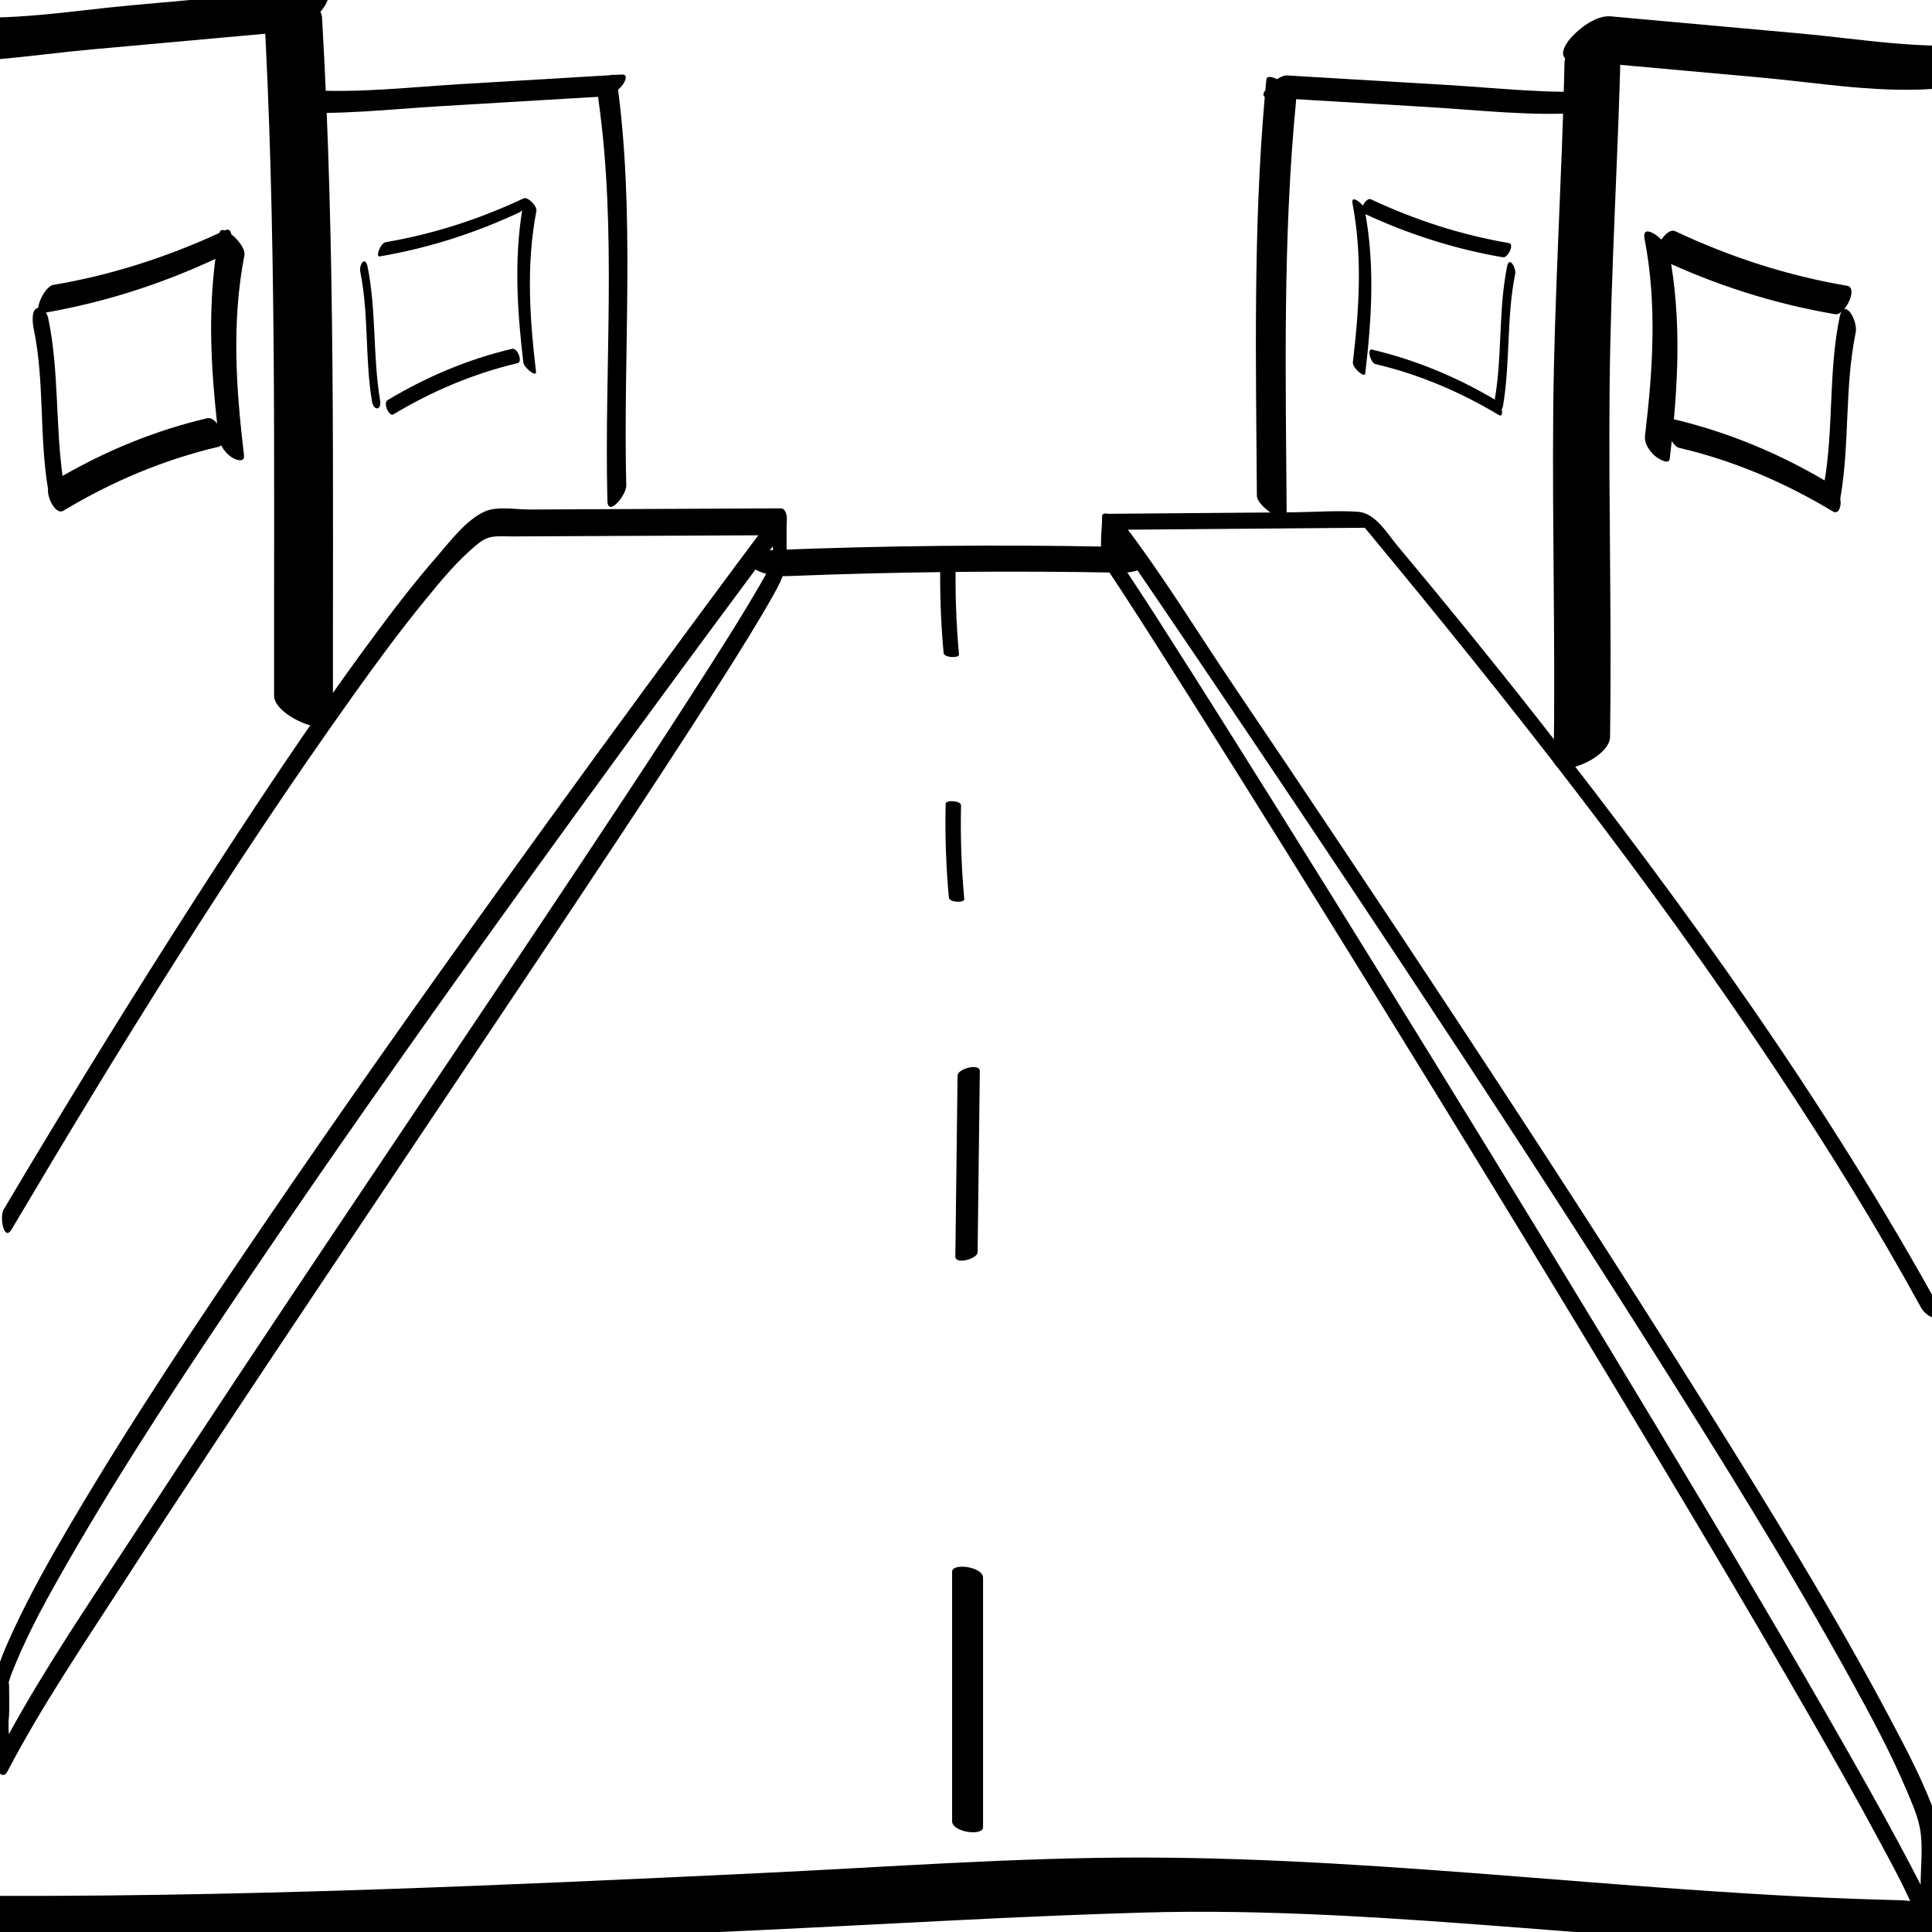 <?xml version="1.0" encoding="UTF-8" standalone="no"?>
<!DOCTYPE svg PUBLIC "-//W3C//DTD SVG 1.1//EN" "http://www.w3.org/Graphics/SVG/1.1/DTD/svg11.dtd">
<svg width="100%" height="100%" viewBox="0 0 567 567" version="1.1" xmlns="http://www.w3.org/2000/svg" xmlns:xlink="http://www.w3.org/1999/xlink" xml:space="preserve" xmlns:serif="http://www.serif.com/" style="fill-rule:evenodd;clip-rule:evenodd;stroke-linejoin:round;stroke-miterlimit:2;">
    <g id="Layer_2_copy">
        <g>
            <path d="M227.669,150.228C219.55,161.042 211.503,171.91 203.47,182.788C184.213,208.865 165.113,235.058 146.196,261.382C123.033,293.615 100.124,326.035 77.769,358.835C58.176,387.582 38.782,416.559 21.115,446.541C14.965,456.979 8.974,467.563 3.876,478.563C2.155,482.277 0.441,486.079 -0.745,490.005C-1.535,492.62 -1.34,495.11 -1.32,497.84C-1.307,499.676 -1.734,502.034 -1.356,503.826C-1.345,503.877 -1.333,503.902 -1.322,503.946C-1.445,504.388 -1.542,504.842 -1.589,505.359C-1.937,509.168 -1.349,513.236 -1.089,517.065C-1.187,517.916 -1.117,518.754 -0.791,519.44C-0.568,520.178 -0.217,520.55 0.185,520.649C0.826,521.097 1.558,521.066 2.143,519.948C12.114,500.899 24.315,482.888 35.984,464.863C54.715,435.931 73.832,407.25 92.976,378.592C113.92,347.239 134.95,315.945 155.886,284.587C173.307,258.494 190.735,232.397 207.68,205.991C213.154,197.46 218.607,188.906 223.768,180.181C225.373,177.467 226.966,174.739 228.42,171.941C230.285,168.354 230.842,165.526 230.842,161.431L230.842,152.248C230.844,150.222 229.322,148.027 227.669,150.228ZM226.834,166.525C226.62,166.111 226.506,165.751 226.448,165.433C226.152,166.004 225.636,166.978 225.346,167.515C224.579,168.935 223.78,170.339 222.973,171.737C218.289,179.846 213.267,187.763 208.235,195.659C192.125,220.938 175.486,245.882 158.858,270.821C118.885,330.774 78.368,390.375 39.038,450.754C26.604,469.842 13.557,488.904 2.596,508.94C2.573,508.493 2.547,508.046 2.525,507.598C2.468,506.431 2.572,505.358 2.499,505.201C2.562,504.716 2.606,504.227 2.637,503.723C2.752,501.866 2.704,499.985 2.7,498.125C2.697,496.635 2.648,495.143 2.666,493.653C2.651,494.962 2.408,494.18 2.646,493.374C3.185,491.554 3.954,489.773 4.68,488.023C8.907,477.835 14.34,468.136 19.825,458.585C36.504,429.543 55.101,401.583 73.855,373.853C95.928,341.215 118.605,308.985 141.538,276.947C161.017,249.735 180.703,222.67 200.551,195.726C207.113,186.818 213.693,177.924 220.297,169.047C222.313,166.337 224.33,163.629 226.351,160.924C226.491,160.737 226.657,160.537 226.833,160.331L226.833,162.755C226.833,163.059 226.783,163.52 226.735,164.021C227.039,163.754 227.344,164.056 226.666,164.988C226.668,164.986 226.663,164.995 226.664,164.994C226.638,165.609 226.661,166.189 226.834,166.525Z" style="fill-rule:nonzero;"/>
            <path d="M226.737,164.018C226.521,164.207 226.314,164.689 226.449,165.432C226.594,165.152 226.684,164.972 226.666,164.991C226.681,164.667 226.706,164.336 226.737,164.018Z" style="fill-rule:nonzero;"/>
        </g>
        <path d="M-1.674,572.321C73.432,573.055 148.495,569.954 223.5,566.426C260.811,564.671 298.143,562.376 335.481,561.3C372.384,560.236 409.407,562.923 446.175,565.75C488.206,568.982 530.216,572.714 572.38,573.684C578.104,573.816 579.338,569.045 575.842,565.209C571.317,560.243 563.91,557.813 557.368,557.663C483.188,555.955 409.487,545.225 335.233,545.148C297.961,545.109 260.578,547.932 223.355,549.701C185.691,551.491 148.024,553.241 110.338,554.505C68.013,555.924 25.664,556.713 -16.686,556.299C-22.38,556.243 -23.682,560.895 -20.148,564.774C-15.67,569.689 -8.182,572.258 -1.674,572.321Z" style="fill-rule:nonzero;"/>
        <path d="M568.394,533.756C564.873,523.551 559.726,513.846 554.683,504.333C537.769,472.422 518.679,441.635 499.53,411.034C475.779,373.079 451.387,335.525 426.748,298.142C405.368,265.703 383.776,233.403 362.024,201.212C351.452,185.567 341.46,169.141 330.002,154.118C329.837,153.902 329.693,153.668 329.539,153.444C328.958,152.599 323.449,148.969 323.449,151.708C323.449,156.567 322.092,162.771 324.872,166.935C326.661,169.615 328.439,172.301 330.194,175.003C336.204,184.254 342.111,193.573 348.006,202.898C366.979,232.91 385.728,263.064 404.39,293.27C427.026,329.907 449.509,366.639 471.767,403.506C491.875,436.812 511.859,470.203 531.239,503.939C538.197,516.052 545.096,528.205 551.689,540.522C555.626,547.877 559.776,555.308 562.787,563.107C563.135,564.01 563.463,564.92 563.725,565.852C563.74,565.911 563.757,565.969 563.78,566.028C563.781,566.031 563.782,566.033 563.782,566.036C563.889,566.433 564.225,566.856 564.686,567.259C566.521,568.945 570.193,570.147 570.193,568.354L570.193,555.986C570.193,548.347 570.899,541.014 568.394,533.756ZM329.815,166.451C329.726,166.262 329.75,166.255 329.815,166.451ZM561.801,549.55C556.012,538.353 549.85,527.346 543.638,516.38C525.259,483.939 506.157,451.905 486.952,419.949C464.707,382.935 442.206,346.074 419.554,309.307C399.954,277.492 380.249,245.741 360.343,214.117C353.626,203.446 346.89,192.785 340.075,182.176C337.845,178.705 335.608,175.237 333.341,171.79C332.519,170.54 331.695,169.292 330.859,168.053C330.568,167.622 330.24,167.201 329.976,166.753C329.957,166.722 329.947,166.7 329.931,166.672C329.911,166.199 329.953,165.696 329.976,165.253C330.033,164.121 330.048,162.982 330.049,161.842C336.688,171.558 343.305,181.289 349.904,191.031C370.609,221.601 391.166,252.272 411.545,283.06C436.003,320.013 460.228,357.125 483.914,394.578C504.314,426.834 524.593,459.268 543.049,492.689C548.969,503.409 554.826,514.26 559.6,525.549C561.056,528.992 562.669,532.625 563.408,536.311C564.452,541.522 563.671,547.689 563.668,553.105C563.036,551.909 562.407,550.723 561.801,549.55Z" style="fill-rule:nonzero;"/>
        <path d="M288.505,536.265L288.505,463.022C288.505,459.8 279.425,458.581 279.425,461.263L279.425,534.506C279.425,537.728 288.505,538.947 288.505,536.265Z" style="fill-rule:nonzero;"/>
        <path d="M286.908,367.484C287.124,349.768 287.34,332.052 287.556,314.336C287.585,311.924 281.046,313.639 281.022,315.64C280.806,333.356 280.59,351.072 280.374,368.788C280.344,371.2 286.884,369.485 286.908,367.484Z" style="fill-rule:nonzero;"/>
        <path d="M281.447,192.063C280.604,182.901 280.288,173.736 280.496,164.538C280.527,163.163 276.005,162.84 275.977,164.109C275.769,173.307 276.085,182.472 276.928,191.634C277.06,193.078 281.553,193.214 281.447,192.063Z" style="fill-rule:nonzero;"/>
        <path d="M325.135,160.433C292.436,159.8 259.728,160.128 227.049,161.429C224.891,161.515 219.151,161.98 220.301,165.416C221.361,168.583 228.703,169.172 231.173,169.074C263.853,167.773 296.56,167.444 329.259,168.078C331.437,168.12 337.13,167.446 336.007,164.091C334.911,160.818 327.648,160.482 325.135,160.433Z" style="fill-rule:nonzero;"/>
        <path d="M282.996,263.872C282.153,254.71 281.837,245.545 282.045,236.347C282.076,234.972 277.554,234.649 277.526,235.918C277.318,245.116 277.634,254.281 278.477,263.443C278.609,264.887 283.102,265.023 282.996,263.872Z" style="fill-rule:nonzero;"/>
        <path d="M97.713,210.838C97.613,142.234 98.515,73.585 94.501,5.062C94.145,-1.008 76.86,-7.812 77.226,-1.563C81.24,66.96 80.338,135.609 80.438,204.213C80.447,210.221 97.722,217.323 97.713,210.838Z" style="fill-rule:nonzero;"/>
        <path d="M94.111,-3.466C75.553,-1.788 56.994,-0.111 38.436,1.567C20.81,3.16 2.374,6.483 -15.316,4.596C-19.473,4.153 -24.534,8.107 -27.081,11.016C-28.925,13.122 -31.048,17.076 -26.81,17.528C-9.118,19.415 9.313,16.092 26.942,14.499C45.5,12.821 64.059,11.144 82.617,9.466C87.105,9.06 91.437,6.41 94.382,3.046C95.735,1.502 98.659,-3.877 94.111,-3.466Z" style="fill-rule:nonzero;"/>
        <path d="M183.793,142.489C182.811,102.646 186.581,62.645 180.95,23.011C180.646,20.869 178.333,22.407 177.551,23.206C176.1,24.689 175.321,27.117 175.61,29.152C181.157,68.194 177.292,107.719 178.259,146.97C178.383,151.959 183.862,145.273 183.793,142.489Z" style="fill-rule:nonzero;"/>
        <path d="M182.426,21.872C166.706,22.809 150.986,23.746 135.267,24.682C120.196,25.58 104.833,27.411 89.737,26.374C87.11,26.193 80.254,32.583 83.99,32.84C99.087,33.878 114.448,32.046 129.52,31.148C145.24,30.211 160.96,29.274 176.679,28.338C178.83,28.21 181.233,26.815 182.562,25.128C183.21,24.304 184.724,21.735 182.426,21.872Z" style="fill-rule:nonzero;"/>
        <path d="M67.85,68.72C67.72,67.778 67.258,67.021 66.05,67.59C66.026,67.601 66.001,67.612 65.977,67.624C65.197,67.356 64.611,67.48 64.469,68.216C64.462,68.254 64.456,68.292 64.449,68.329C48.892,75.501 32.603,80.747 15.689,83.605C13.628,83.953 11.451,88.004 11.193,90.338C11.073,90.367 10.95,90.407 10.824,90.465C8.995,91.309 9.655,95.361 9.935,96.717C13.106,112.101 11.49,128.025 14.096,143.502C13.828,146.461 16.519,151.136 18.532,149.924C32.754,141.357 47.998,134.904 64.178,131.113C64.483,131.042 64.709,130.87 64.891,130.648C65.613,132.1 66.776,133.403 68.048,134.236C69.07,134.906 71.887,136.002 71.605,133.616C69.274,113.882 67.931,94.583 71.723,74.918C72.069,73.13 69.907,70.323 67.85,68.72ZM60.78,122.752C45.815,126.259 31.652,132.046 18.356,139.674C16.258,124.346 17.323,108.758 14.183,93.524C14.069,92.972 13.835,92.306 13.497,91.722C30.736,88.689 47.352,83.37 63.217,75.971C61.092,92.122 61.937,108.105 63.72,124.347C62.901,123.23 61.86,122.499 60.78,122.752Z" style="fill-rule:nonzero;"/>
        <path d="M154.184,58.173C154.063,58.11 153.893,58.115 153.655,58.227C140.747,64.287 127.254,68.679 113.186,71.075C111.691,71.33 110.074,75.481 111.442,75.248C125.737,72.813 139.47,68.414 152.594,62.252C152.81,62.151 153.034,61.934 153.248,61.656C150.862,76.617 151.812,91.358 153.59,106.419C153.76,107.857 157.533,110.986 157.302,109.028C155.429,93.162 154.401,77.69 157.422,61.875C157.676,60.55 155.181,58.115 154.184,58.173Z" style="fill-rule:nonzero;"/>
        <path d="M105.744,79.831C108.277,92.336 107.062,105.233 109.174,117.803C109.659,120.692 112.046,120.457 111.549,117.5C109.363,104.488 110.494,91.199 107.868,78.234C107.205,74.957 105.294,77.606 105.744,79.831Z" style="fill-rule:nonzero;"/>
        <path d="M115.472,121.597C126.866,114.756 139.022,109.613 151.967,106.557C153.427,106.212 151.926,101.985 150.268,102.376C137.322,105.432 125.167,110.575 113.773,117.416C112.322,118.287 114.176,122.375 115.472,121.597Z" style="fill-rule:nonzero;"/>
        <path d="M472.518,216.331C473.025,182.236 472.065,148.141 472.38,114.046C472.695,79.886 474.944,45.819 475.703,11.681C475.848,5.166 459.303,11.96 459.164,18.195C458.406,52.333 456.157,86.4 455.841,120.56C455.526,154.656 456.486,188.75 455.979,222.845C455.882,229.389 472.426,222.561 472.518,216.331Z" style="fill-rule:nonzero;"/>
        <path d="M461.185,17.73C479.743,19.408 498.302,21.085 516.86,22.763C534.486,24.356 552.922,27.679 570.612,25.792C575.116,25.312 579.401,22.771 582.377,19.372C583.691,17.871 586.668,12.374 582.106,12.86C564.414,14.747 545.983,11.424 528.354,9.831C509.796,8.153 491.237,6.476 472.679,4.798C468.487,4.419 463.495,8.271 460.914,11.218C459.111,13.277 456.914,17.344 461.185,17.73Z" style="fill-rule:nonzero;"/>
        <path d="M470.307,26.637C455.21,27.675 439.849,25.843 424.777,24.945C409.057,24.008 393.337,23.071 377.618,22.135C376.89,22.092 375.84,22.552 374.78,23.243C373.14,22.427 371.751,22.242 371.643,23.343C371.543,24.364 371.46,25.387 371.366,26.408C370.735,27.317 370.55,28.099 371.183,28.432C367.763,67.352 368.592,106.452 368.866,145.481C368.889,148.745 377.631,154.042 377.613,151.483C377.327,110.752 376.423,69.944 380.39,29.344C380.397,29.268 380.376,29.185 380.373,29.106C393.259,29.874 406.145,30.642 419.03,31.41C434.101,32.308 449.464,34.139 464.56,33.102C466.716,32.954 469.105,31.589 470.443,29.892C471.08,29.083 472.61,26.479 470.307,26.637Z" style="fill-rule:nonzero;"/>
        <path d="M542.094,83.869C524.559,80.906 507.71,75.423 491.632,67.851C488.792,66.514 484.34,74.666 486.98,75.909C503.417,83.65 520.686,89.188 538.606,92.216C541.404,92.688 545.47,84.439 542.094,83.869Z" style="fill-rule:nonzero;"/>
        <path d="M482.649,70.126C486.372,89.433 485.065,108.539 482.775,127.919C482.512,130.144 484.01,132.274 485.597,133.72C486.144,134.219 489.775,136.771 490.029,134.621C492.46,114.042 493.701,94.023 489.75,73.533C489.195,70.656 481.601,64.695 482.649,70.126Z" style="fill-rule:nonzero;"/>
        <path d="M539.87,93.167C536.588,109.092 538.158,125.482 535.423,141.47C535.121,143.236 535.358,147.022 537.131,148.08C538.961,149.172 539.844,147.733 540.156,145.904C542.891,129.913 541.323,113.513 544.603,97.601C545.326,94.093 541.17,86.857 539.87,93.167Z" style="fill-rule:nonzero;"/>
        <path d="M537.089,141.953C522.658,133.26 507.166,126.776 490.754,122.93C487.671,122.208 489.788,130.736 492.88,131.46C508.826,135.196 523.826,141.619 537.838,150.06C539.683,151.171 540.233,148.609 540.19,147.357C540.119,145.314 538.842,143.01 537.089,141.953Z" style="fill-rule:nonzero;"/>
        <path d="M442.854,71.339C428.766,68.939 415.261,64.558 402.334,58.489C400.913,57.822 398.688,61.899 400.008,62.518C413.113,68.671 426.834,73.081 441.11,75.512C442.508,75.75 444.542,71.627 442.854,71.339Z" style="fill-rule:nonzero;"/>
        <path d="M396.912,59.612C399.899,75.247 398.889,90.617 397.036,106.312C396.846,107.925 400.503,111.02 400.663,109.663C402.586,93.376 403.562,77.54 400.463,61.316C400.187,59.876 396.393,56.895 396.912,59.612Z" style="fill-rule:nonzero;"/>
        <path d="M442.306,78.187C439.726,90.926 440.899,104.016 438.751,116.806C438.457,118.554 440.585,122.197 441.118,119.023C443.266,106.232 442.094,93.135 444.673,80.404C445.028,78.65 442.946,75.03 442.306,78.187Z" style="fill-rule:nonzero;"/>
        <path d="M439.486,117.743C427.987,110.839 415.706,105.681 402.647,102.597C401.108,102.234 402.165,106.497 403.71,106.862C416.541,109.891 428.572,115.019 439.861,121.796C441.549,122.81 440.742,118.497 439.486,117.743Z" style="fill-rule:nonzero;"/>
        <path d="M570.078,385.52C536.317,323.985 495.057,266.622 451.768,211.489C438.163,194.161 424.262,177.069 410.124,160.174C407.035,156.483 403.656,150.539 398.51,150.193C392.219,149.769 385.716,150.297 379.415,150.349C361.084,150.498 342.752,150.648 324.421,150.797C322.638,150.812 323.909,152.794 324.391,153.423C325.384,154.718 327.422,155.482 329.005,155.469C352.851,155.275 376.696,155.081 400.542,154.886C443.052,206.138 484.238,258.419 521.149,313.909C536.255,336.618 550.66,359.817 563.782,383.734C564.558,385.149 566.147,386.516 567.788,386.805C568.551,386.939 570.947,387.105 570.078,385.52Z" style="fill-rule:nonzero;"/>
        <path d="M229.172,149.194C214.428,149.261 199.684,149.329 184.94,149.396C175.096,149.441 165.252,149.486 155.408,149.531C151.608,149.548 146.117,148.526 142.533,150.012C136.956,152.324 132.016,158.999 128.199,163.372C121.171,171.423 114.691,179.962 108.359,188.564C90.654,212.613 74.185,237.58 58.032,262.688C38.471,293.092 19.494,323.877 1.068,354.983C-0.206,357.134 1.17,364.568 3.408,360.79C34.902,307.624 67.512,254.795 103.397,204.458C110.237,194.863 117.215,185.342 124.679,176.219C129.458,170.377 134.408,164.285 140.328,159.541C143.668,156.864 145.813,157.45 150.504,157.428C159.458,157.387 168.412,157.346 177.366,157.305C194.413,157.227 211.46,157.149 228.508,157.071C231.36,157.057 231.845,149.181 229.172,149.194Z" style="fill-rule:nonzero;"/>
    </g>
</svg>
